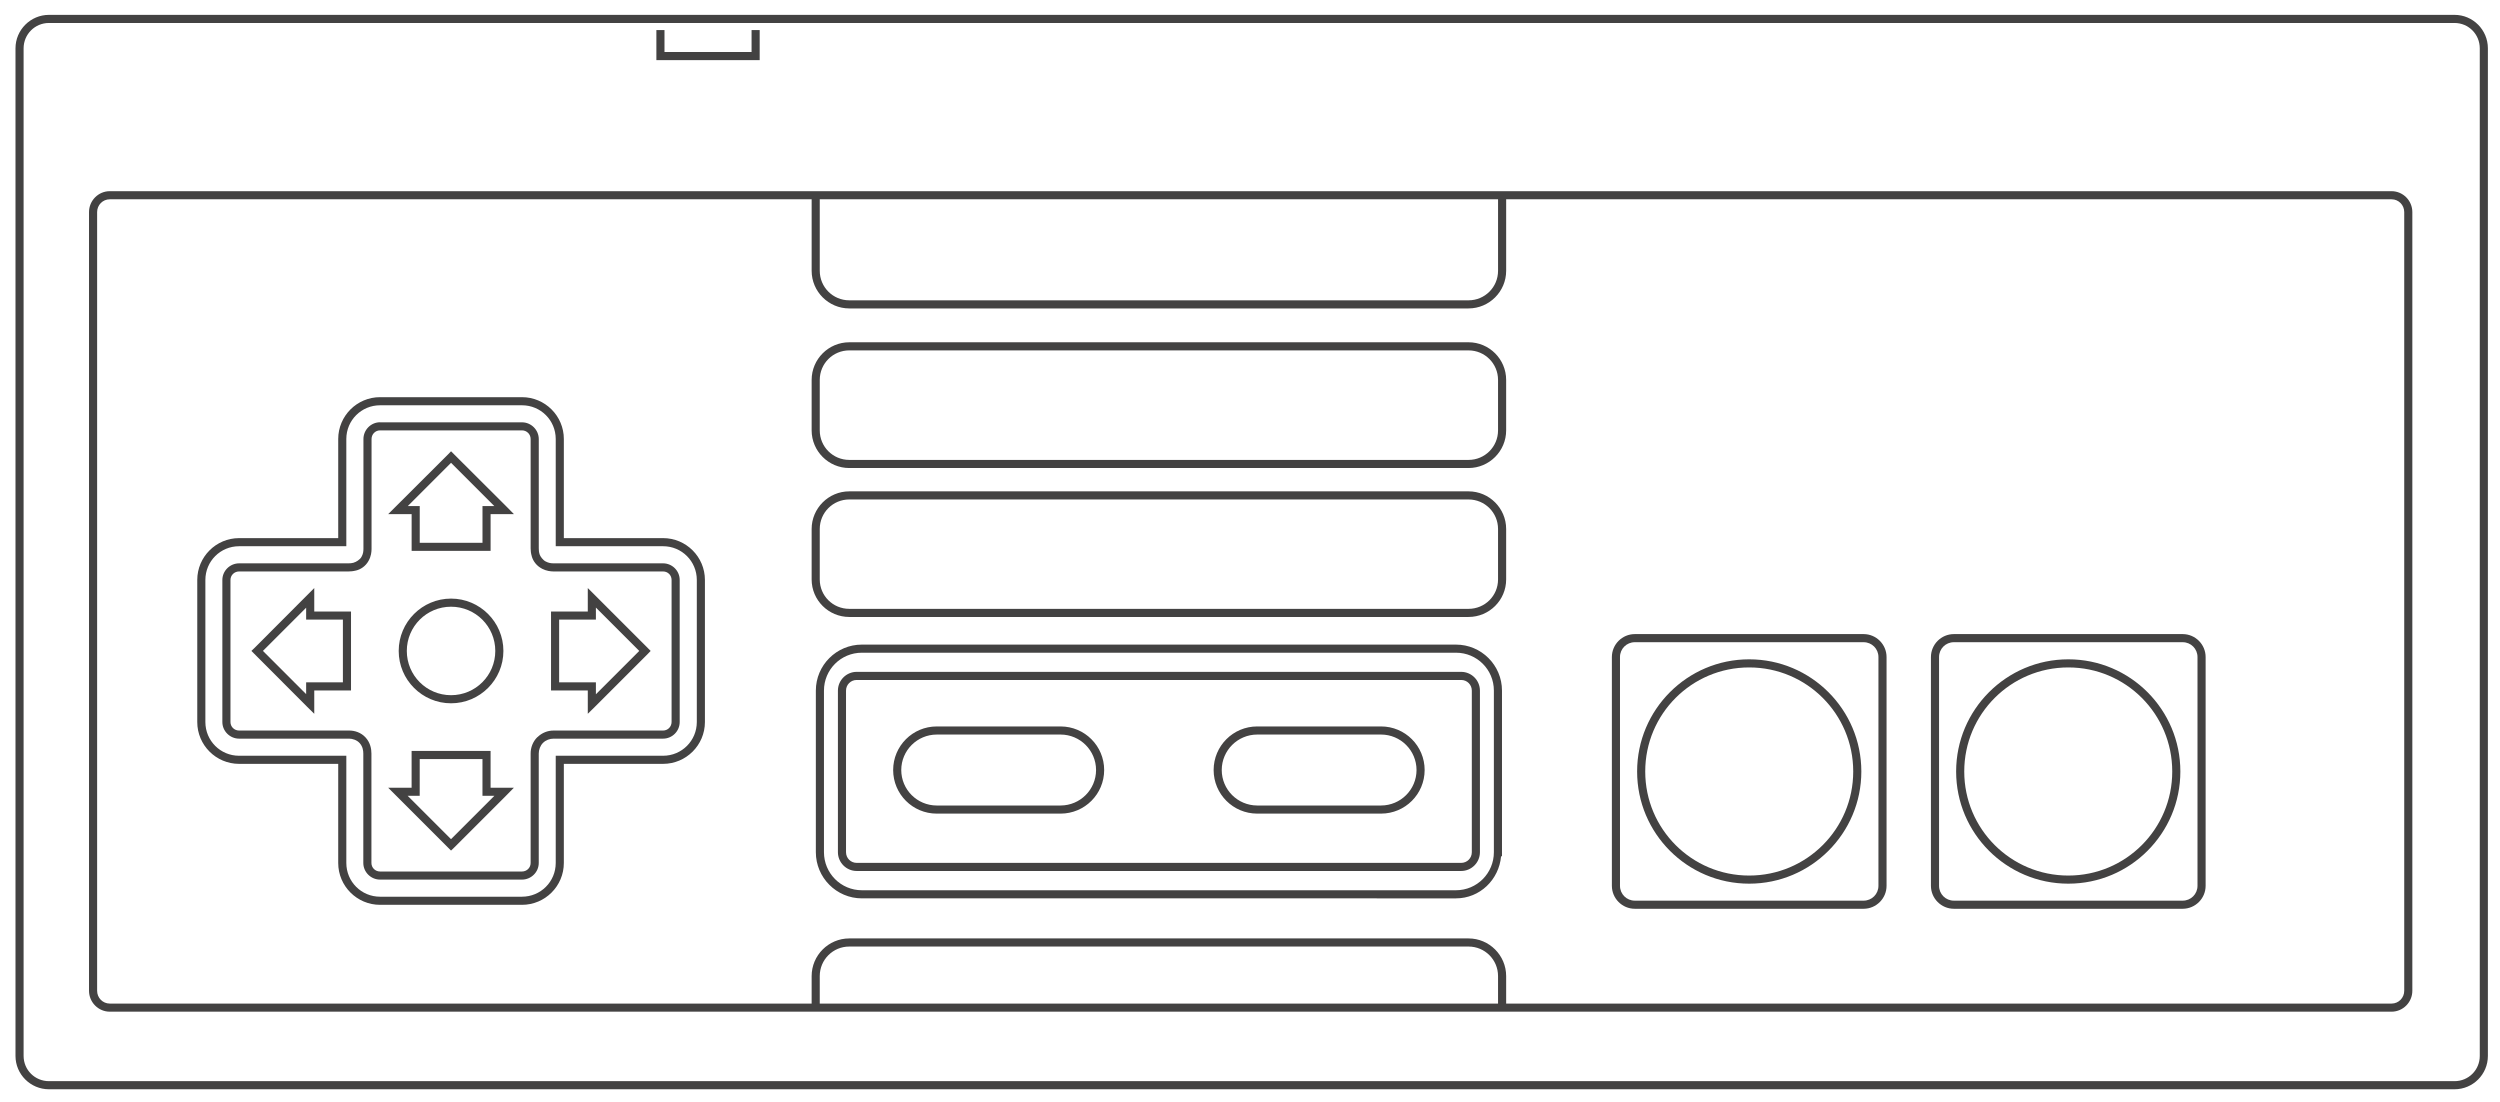 <?xml version="1.0" encoding="UTF-8" standalone="no"?>
<!-- Generator: Adobe Illustrator 13.0.0, SVG Export Plug-In . SVG Version: 6.00 Build 14948)  -->

<svg
   version="1.2"
   id="Layer_3"
   x="0px"
   y="0px"
   width="581.189"
   height="256.26"
   viewBox="0 0 581.189 256.26"
   xml:space="preserve"
   sodipodi:docname="nes.svg"
   inkscape:version="1.2.2 (732a01da63, 2022-12-09)"
   xmlns:inkscape="http://www.inkscape.org/namespaces/inkscape"
   xmlns:sodipodi="http://sodipodi.sourceforge.net/DTD/sodipodi-0.dtd"
   xmlns="http://www.w3.org/2000/svg"
   xmlns:svg="http://www.w3.org/2000/svg"
   xmlns:rdf="http://www.w3.org/1999/02/22-rdf-syntax-ns#"
   xmlns:cc="http://creativecommons.org/ns#"
   xmlns:dc="http://purl.org/dc/elements/1.1/"
   xmlns:ns="&amp;ns_sfw;"><defs
   id="defs3554" /><sodipodi:namedview
   id="namedview3552"
   pagecolor="#434242"
   bordercolor="#434242"
   borderopacity="1"
   inkscape:showpageshadow="0"
   inkscape:pageopacity="0"
   inkscape:pagecheckerboard="1"
   inkscape:deskcolor="#434242"
   showgrid="false"
   inkscape:zoom="2.0445042"
   inkscape:cx="299.58363"
   inkscape:cy="175.10357"
   inkscape:window-width="1920"
   inkscape:window-height="1009"
   inkscape:window-x="-8"
   inkscape:window-y="-8"
   inkscape:window-maximized="1"
   inkscape:current-layer="Layer_3" />
<path
   id="path3"
   fill="#434242"
   d="m 11.381,3.455 c -4.282,0 -7.78,3.499 -7.78,7.779 v 234.245 c 0,4.282 3.498,7.75 7.78,7.75 h 559.24 c 4.282,0 7.751,-3.468 7.751,-7.75 V 11.234 c 0,-4.281 -3.47,-7.779 -7.753,-7.779 z m 0,1.886 h 559.24 c 3.264,0 5.865,2.631 5.865,5.893 v 234.245 c 0,3.263 -2.602,5.864 -5.865,5.864 H 11.381 c -3.264,0 -5.894,-2.604 -5.894,-5.865 V 11.233 C 5.488,7.971 8.118,5.34 11.381,5.341 Z" />
<path
   id="path5"
   fill="#434242"
   d="m 25.526,44.445 c -2.666,0 -4.833,2.196 -4.833,4.863 v 181.023 c 0,2.665 2.167,4.862 4.833,4.862 h 530.452 c 2.665,0 4.832,-2.197 4.832,-4.862 V 49.308 c 0,-2.667 -2.167,-4.863 -4.832,-4.863 z m 0,1.886 h 530.452 c 1.644,0 2.947,1.33 2.947,2.977 v 181.023 c 0,1.646 -1.304,2.976 -2.947,2.976 H 25.526 c -1.647,0 -2.947,-1.33 -2.947,-2.976 V 49.308 c 0,-1.647 1.301,-2.977 2.947,-2.977 z" />
<path
   id="path7"
   fill="#434242"
   d="m 200.363,149.853 c -5.901,0 -10.698,4.797 -10.698,10.696 v 37.572 c 0,5.9 4.798,10.727 10.698,10.727 H 338.48 c 5.566,0 9.99,-4.346 10.489,-9.782 h 0.207 v -0.944 -37.572 c 0,-5.899 -4.797,-10.696 -10.696,-10.696 H 200.363 Z m 0,1.886 H 338.48 c 4.882,0 8.81,3.93 8.81,8.81 v 36.63 0.942 c 0,4.88 -3.928,8.84 -8.81,8.84 H 200.363 c -4.881,0 -8.811,-3.96 -8.811,-8.84 v -37.572 c 0,-4.88 3.929,-8.81 8.811,-8.81 z" />
<path
   id="path9"
   fill="#434242"
   d="m 199.156,156.189 c -2.397,0 -4.361,1.965 -4.361,4.36 v 37.571 c 0,2.398 1.965,4.362 4.361,4.362 h 140.531 c 2.396,0 4.361,-1.965 4.361,-4.362 v -37.57 c 0,-2.396 -1.965,-4.36 -4.361,-4.36 H 199.156 Z m 0,1.887 h 140.531 c 1.377,0 2.475,1.1 2.475,2.474 v 37.571 c 0,1.379 -1.098,2.477 -2.475,2.477 H 199.156 c -1.376,0 -2.476,-1.099 -2.476,-2.477 V 160.55 c 0.001,-1.374 1.098,-2.474 2.476,-2.474 z" />
<path
   id="path11"
   fill="#434242"
   d="m 197.439,114.227 c -4.821,0 -8.752,3.93 -8.752,8.752 v 11.728 c 0,4.823 3.931,8.722 8.752,8.722 h 143.952 c 4.824,0 8.753,-3.899 8.753,-8.722 v -11.728 c 0,-4.822 -3.929,-8.752 -8.753,-8.752 z m 0,1.886 h 143.952 c 3.807,0 6.867,3.063 6.867,6.866 v 11.728 c 0,3.802 -3.061,6.835 -6.867,6.835 H 197.439 c -3.802,0 -6.866,-3.034 -6.866,-6.835 v -11.728 c 0,-3.803 3.065,-6.866 6.866,-6.866 z" />
<path
   id="path13"
   fill="#434242"
   d="m 197.439,79.571 c -4.821,0 -8.752,3.931 -8.752,8.752 v 11.729 c 0,4.822 3.931,8.752 8.752,8.752 h 143.952 c 4.824,0 8.753,-3.931 8.753,-8.752 V 88.321 c 0,-4.82 -3.929,-8.751 -8.753,-8.751 H 197.439 Z m 0,1.886 h 143.952 c 3.807,0 6.867,3.065 6.867,6.866 v 11.729 c 0,3.803 -3.061,6.866 -6.867,6.866 H 197.439 c -3.802,0 -6.866,-3.063 -6.866,-6.866 V 88.323 c 0,-3.801 3.065,-6.866 6.866,-6.866 z" />
<path
   id="path15"
   fill="#434242"
   d="m 188.688,45.388 v 17.563 c 0,4.821 3.932,8.752 8.752,8.752 h 143.953 c 4.824,0 8.753,-3.932 8.753,-8.752 V 45.388 h -1.886 v 17.563 c 0,3.803 -3.063,6.866 -6.867,6.866 H 197.44 c -3.801,0 -6.866,-3.064 -6.866,-6.866 V 45.388 Z" />
<path
   id="path17"
   fill="#434242"
   d="m 197.439,218.161 c -4.821,0 -8.752,3.93 -8.752,8.752 v 7.396 h 1.886 v -7.396 c 0,-3.802 3.065,-6.865 6.866,-6.865 h 143.952 c 3.807,0 6.867,3.063 6.867,6.865 v 7.338 h 1.886 v -7.338 c 0,-4.821 -3.929,-8.752 -8.753,-8.752 z" />
<path
   id="path19"
   fill="#434242"
   d="m 380.055,147.41 c -2.934,0 -5.333,2.399 -5.333,5.332 v 53.19 c 0,2.936 2.399,5.335 5.333,5.335 h 53.19 c 2.936,0 5.333,-2.399 5.333,-5.335 v -53.19 c 0,-2.933 -2.397,-5.332 -5.333,-5.332 z m 0,1.886 h 53.19 c 1.916,0 3.447,1.534 3.447,3.446 v 53.19 c 0,1.916 -1.531,3.448 -3.447,3.448 h -53.19 c -1.912,0 -3.447,-1.532 -3.447,-3.448 v -53.19 c -10e-4,-1.912 1.535,-3.446 3.447,-3.446 z" />
<path
   id="circle21"
   fill="#434242"
   d="m 406.639,153.276 c -14.391,0 -26.049,11.689 -26.049,26.078 0,14.388 11.658,26.078 26.049,26.078 14.388,0 26.077,-11.69 26.077,-26.078 0,-14.388 -11.69,-26.078 -26.077,-26.078 z m 0,1.886 c 13.37,0 24.19,10.822 24.19,24.192 0,13.37 -10.82,24.192 -24.19,24.192 -13.369,0 -24.163,-10.822 -24.163,-24.192 0,-13.37 10.792,-24.192 24.163,-24.192 z" />
<path
   id="path23"
   fill="#434242"
   d="m 454.229,147.41 c -2.935,0 -5.334,2.399 -5.334,5.332 v 53.19 c 0,2.936 2.401,5.335 5.334,5.335 h 53.19 c 2.934,0 5.335,-2.399 5.335,-5.335 v -53.19 c 0,-2.933 -2.401,-5.332 -5.335,-5.332 z m 0,1.886 h 53.19 c 1.915,0 3.446,1.534 3.446,3.446 v 53.19 c 0,1.916 -1.531,3.448 -3.446,3.448 h -53.19 c -1.915,0 -3.446,-1.532 -3.446,-3.448 v -53.19 c 0,-1.912 1.531,-3.446 3.446,-3.446 z" />
<path
   id="circle25"
   fill="#434242"
   d="m 480.832,153.276 c -14.39,0 -26.079,11.689 -26.079,26.078 0,14.388 11.689,26.078 26.079,26.078 14.388,0 26.048,-11.69 26.048,-26.078 0,-14.388 -11.66,-26.078 -26.048,-26.078 z m 0,1.886 c 13.369,0 24.161,10.822 24.161,24.192 0,13.37 -10.792,24.192 -24.161,24.192 -13.37,0 -24.193,-10.822 -24.193,-24.192 0,-13.37 10.823,-24.192 24.193,-24.192 z" />
<path
   id="polyline27"
   fill="#434242"
   d="m 152.592,6.991 v 6.041 0.943 h 0.943 22.13 0.943 V 13.032 6.991 h -1.886 v 5.098 H 154.477 V 6.991 Z" />
<g
   id="g29"
   transform="translate(-8,-40)">
	<path
   fill="#434242"
   d="m 225.773,229.146 h -0.004 v -0.941 -0.944 h 0.004 28.788 c 4.553,-0.01 8.238,-3.691 8.247,-8.248 v 0 c -0.009,-4.555 -3.693,-8.237 -8.247,-8.247 v 0 H 225.77 c -4.555,0.01 -8.24,3.692 -8.249,8.247 v 0 c 0.008,4.557 3.693,8.238 8.249,8.248 v 0 0.944 0.941 c -5.597,0 -10.133,-4.535 -10.133,-10.134 v 0 c 0,-5.598 4.536,-10.133 10.133,-10.133 v 0 h 28.792 c 5.596,0 10.131,4.535 10.131,10.133 v 0 c 0,5.599 -4.536,10.134 -10.131,10.134 v 0 z"
   id="path3540" />
	<path
   fill="#434242"
   d="m 300.273,229.146 v -0.941 -0.944 h 28.792 c 4.552,-0.01 8.238,-3.691 8.246,-8.248 v 0 c -0.008,-4.555 -3.694,-8.237 -8.246,-8.247 v 0 h -28.792 c -4.555,0.01 -8.239,3.692 -8.248,8.247 v 0 c 0.009,4.557 3.695,8.238 8.248,8.248 v 0 0.944 0.941 c -5.595,0 -10.133,-4.535 -10.133,-10.134 v 0 c 0,-5.598 4.536,-10.133 10.133,-10.133 v 0 h 28.792 c 5.594,0 10.131,4.535 10.131,10.133 v 0 c 0,5.599 -4.537,10.134 -10.131,10.134 v 0 z"
   id="path3542" />
</g>
<path
   id="path35"
   fill="#434242"
   d="m 88.352,92.331 c -5.361,0.002 -9.722,4.363 -9.724,9.724 V 125.1 H 55.583 c -5.361,0.001 -9.722,4.363 -9.724,9.724 v 33.033 c 0.002,5.361 4.363,9.721 9.724,9.723 h 23.044 v 23.046 c 0.002,5.361 4.363,9.722 9.724,9.725 h 33.004 c 5.361,-0.002 9.723,-4.363 9.724,-9.725 V 177.58 h 23.074 c 5.362,-0.001 9.722,-4.361 9.724,-9.723 v -33.033 c -0.002,-5.362 -4.363,-9.722 -9.724,-9.724 H 131.08 v -23.045 c 0,-5.358 -4.366,-9.72 -9.722,-9.722 H 88.354 Z m 0,1.886 h 33.004 c 4.344,0.002 7.836,3.495 7.838,7.838 v 23.987 0.942 h 0.943 24.017 c 4.344,0.002 7.837,3.494 7.839,7.838 v 33.034 c -0.002,4.344 -3.496,7.838 -7.839,7.839 h -24.017 -0.943 v 0.942 23.987 c -0.002,4.345 -3.496,7.837 -7.838,7.839 H 88.352 c -4.344,-0.003 -7.836,-3.495 -7.839,-7.839 v -23.987 -0.942 H 79.57 55.583 c -4.344,-0.002 -7.836,-3.496 -7.838,-7.839 v -33.034 c 0.001,-4.344 3.496,-7.836 7.838,-7.838 h 23.987 0.942 v -0.942 -23.987 c 0.003,-4.343 3.496,-7.836 7.84,-7.838 z m 0,3.949 c -2.125,0.003 -3.856,1.766 -3.861,3.89 v 25.489 c 0,0 0,0.028 0,0.06 0,0.016 0,0.004 0,0.029 -0.009,0.567 -0.06,1.137 -0.471,1.857 -0.339,0.615 -1.274,1.186 -1.769,1.296 l -0.029,0.03 c -0.449,0.119 -0.822,0.146 -1.238,0.147 H 55.583 c -2.124,0.004 -3.886,1.735 -3.89,3.86 v 33.033 c 0.004,2.125 1.766,3.856 3.89,3.86 h 25.519 0.03 c 0.004,0 0.031,0 0.059,0 0.733,0 1.776,0.313 2.417,1.032 0.694,0.772 0.856,1.678 0.854,2.445 v 25.431 c 0.004,2.125 1.766,3.86 3.89,3.861 h 33.004 c 2.125,-0.003 3.885,-1.737 3.89,-3.861 v -25.431 c -0.009,-0.884 0.358,-1.879 1.001,-2.505 0.647,-0.644 1.588,-0.978 2.447,-0.973 h 25.459 c 2.124,-0.004 3.856,-1.735 3.86,-3.86 v -0.027 -33.006 c -0.003,-2.125 -1.736,-3.858 -3.86,-3.86 h -25.459 c -0.583,-0.006 -1.149,-0.067 -1.857,-0.442 -0.585,-0.294 -1.261,-1.154 -1.415,-1.709 v -0.029 c -0.141,-0.452 -0.169,-0.876 -0.169,-1.311 V 102.07 c -0.004,-2.124 -1.766,-3.888 -3.891,-3.889 H 88.357 Z m 0,1.886 h 33.004 c 1.106,0 2.002,0.896 2.004,2.004 v 25.401 0.03 c 0.002,0.541 0.059,1.151 0.265,1.827 0.002,0.008 -0.002,0.021 0,0.03 0.326,1.148 1.158,2.225 2.328,2.828 v 0.03 c 0.006,0.004 0.023,-0.003 0.03,0 1.043,0.542 2.038,0.641 2.711,0.648 h 25.459 c 1.107,0.001 1.972,0.865 1.974,1.974 v 33.006 c -0.001,1.107 -0.865,2 -1.974,2.002 h -25.459 c -1.341,-0.007 -2.71,0.515 -3.743,1.533 h -0.03 c -1.046,1.029 -1.576,2.442 -1.562,3.831 v 25.431 c -0.002,1.107 -0.898,1.975 -2.004,1.976 H 88.352 c -1.106,-0.001 -2.001,-0.867 -2.004,-1.976 v -25.431 c 0.003,-1.074 -0.242,-2.505 -1.326,-3.713 -1.091,-1.227 -2.616,-1.651 -3.831,-1.651 -0.021,0 -0.055,-0.001 -0.088,0 h -0.03 -25.49 c -1.11,-0.002 -2.002,-0.865 -2.004,-1.974 v -33.034 c 0.002,-1.108 0.897,-1.972 2.004,-1.974 h 25.402 c 0.49,-0.001 1.077,-0.042 1.709,-0.206 0.008,-0.002 0.021,0.002 0.029,0 1.099,-0.254 2.265,-1.001 2.947,-2.24 0.628,-1.098 0.697,-2.127 0.707,-2.771 v -0.028 c -10e-4,-0.074 0,-0.06 0,-0.06 v -25.489 c 0.003,-1.106 0.868,-2.002 1.975,-2.004 z" />
<path
   id="polygon37"
   fill="#434242"
   d="m 73.058,136.707 -1.621,1.621 -12.317,12.347 -0.678,0.649 0.678,0.678 12.317,12.347 1.621,1.593 v -2.271 -3.152 h 7.602 0.943 v -0.942 -16.475 -0.941 H 80.66 73.058 v -3.184 z m -1.887,4.567 v 1.827 0.944 h 0.943 7.602 v 14.585 h -7.602 -0.943 v 0.944 1.797 L 61.123,151.32 71.171,141.277 Z" />
<path
   id="circle39"
   fill="#434242"
   d="m 104.858,139.159 c -6.709,0 -12.17,5.461 -12.17,12.17 0,6.708 5.462,12.17 12.17,12.17 6.708,0 12.17,-5.462 12.17,-12.17 0,-6.709 -5.462,-12.17 -12.17,-12.17 z m 0,1.887 c 5.689,0 10.284,4.594 10.284,10.283 0,5.688 -4.594,10.284 -10.284,10.284 -5.69,0 -10.284,-4.596 -10.284,-10.284 0.001,-5.689 4.595,-10.283 10.284,-10.283 z" />
<path
   id="polygon41"
   fill="#434242"
   d="m 95.688,174.578 v 0.942 7.602 h -3.182 -2.269 l 1.622,1.622 12.347,12.347 0.648,0.648 0.678,-0.648 12.348,-12.347 1.59,-1.622 h -2.268 -3.153 v -7.602 -0.942 h -0.943 -16.474 z m 1.886,1.885 h 14.588 v 7.604 0.941 h 0.942 1.827 l -10.079,10.078 -10.079,-10.078 h 1.856 0.943 v -0.941 z" />
<path
   id="polygon43"
   fill="#434242"
   d="m 136.646,136.707 v 2.27 3.184 h -7.604 -0.942 v 0.941 16.474 0.942 h 0.943 7.604 v 3.152 2.271 l 1.621,-1.593 12.347,-12.346 0.648,-0.678 -0.648,-0.649 -12.347,-12.347 z m 1.886,4.539 10.079,10.079 -10.079,10.077 v -1.826 -0.944 h -0.943 -7.603 v -14.586 h 7.603 0.943 v -0.943 z" />
<path
   id="polygon45"
   fill="#434242"
   d="m 104.858,104.91 -0.648,0.678 -12.347,12.316 -1.621,1.621 h 2.269 3.183 v 7.602 0.943 h 0.942 16.473 0.943 v -0.943 -7.602 h 3.154 2.269 l -1.591,-1.621 -12.348,-12.316 z m 0,2.682 10.048,10.049 h -1.797 -0.943 v 0.942 7.603 H 97.579 v -7.603 -0.942 h -0.943 -1.827 z" />
</svg>
